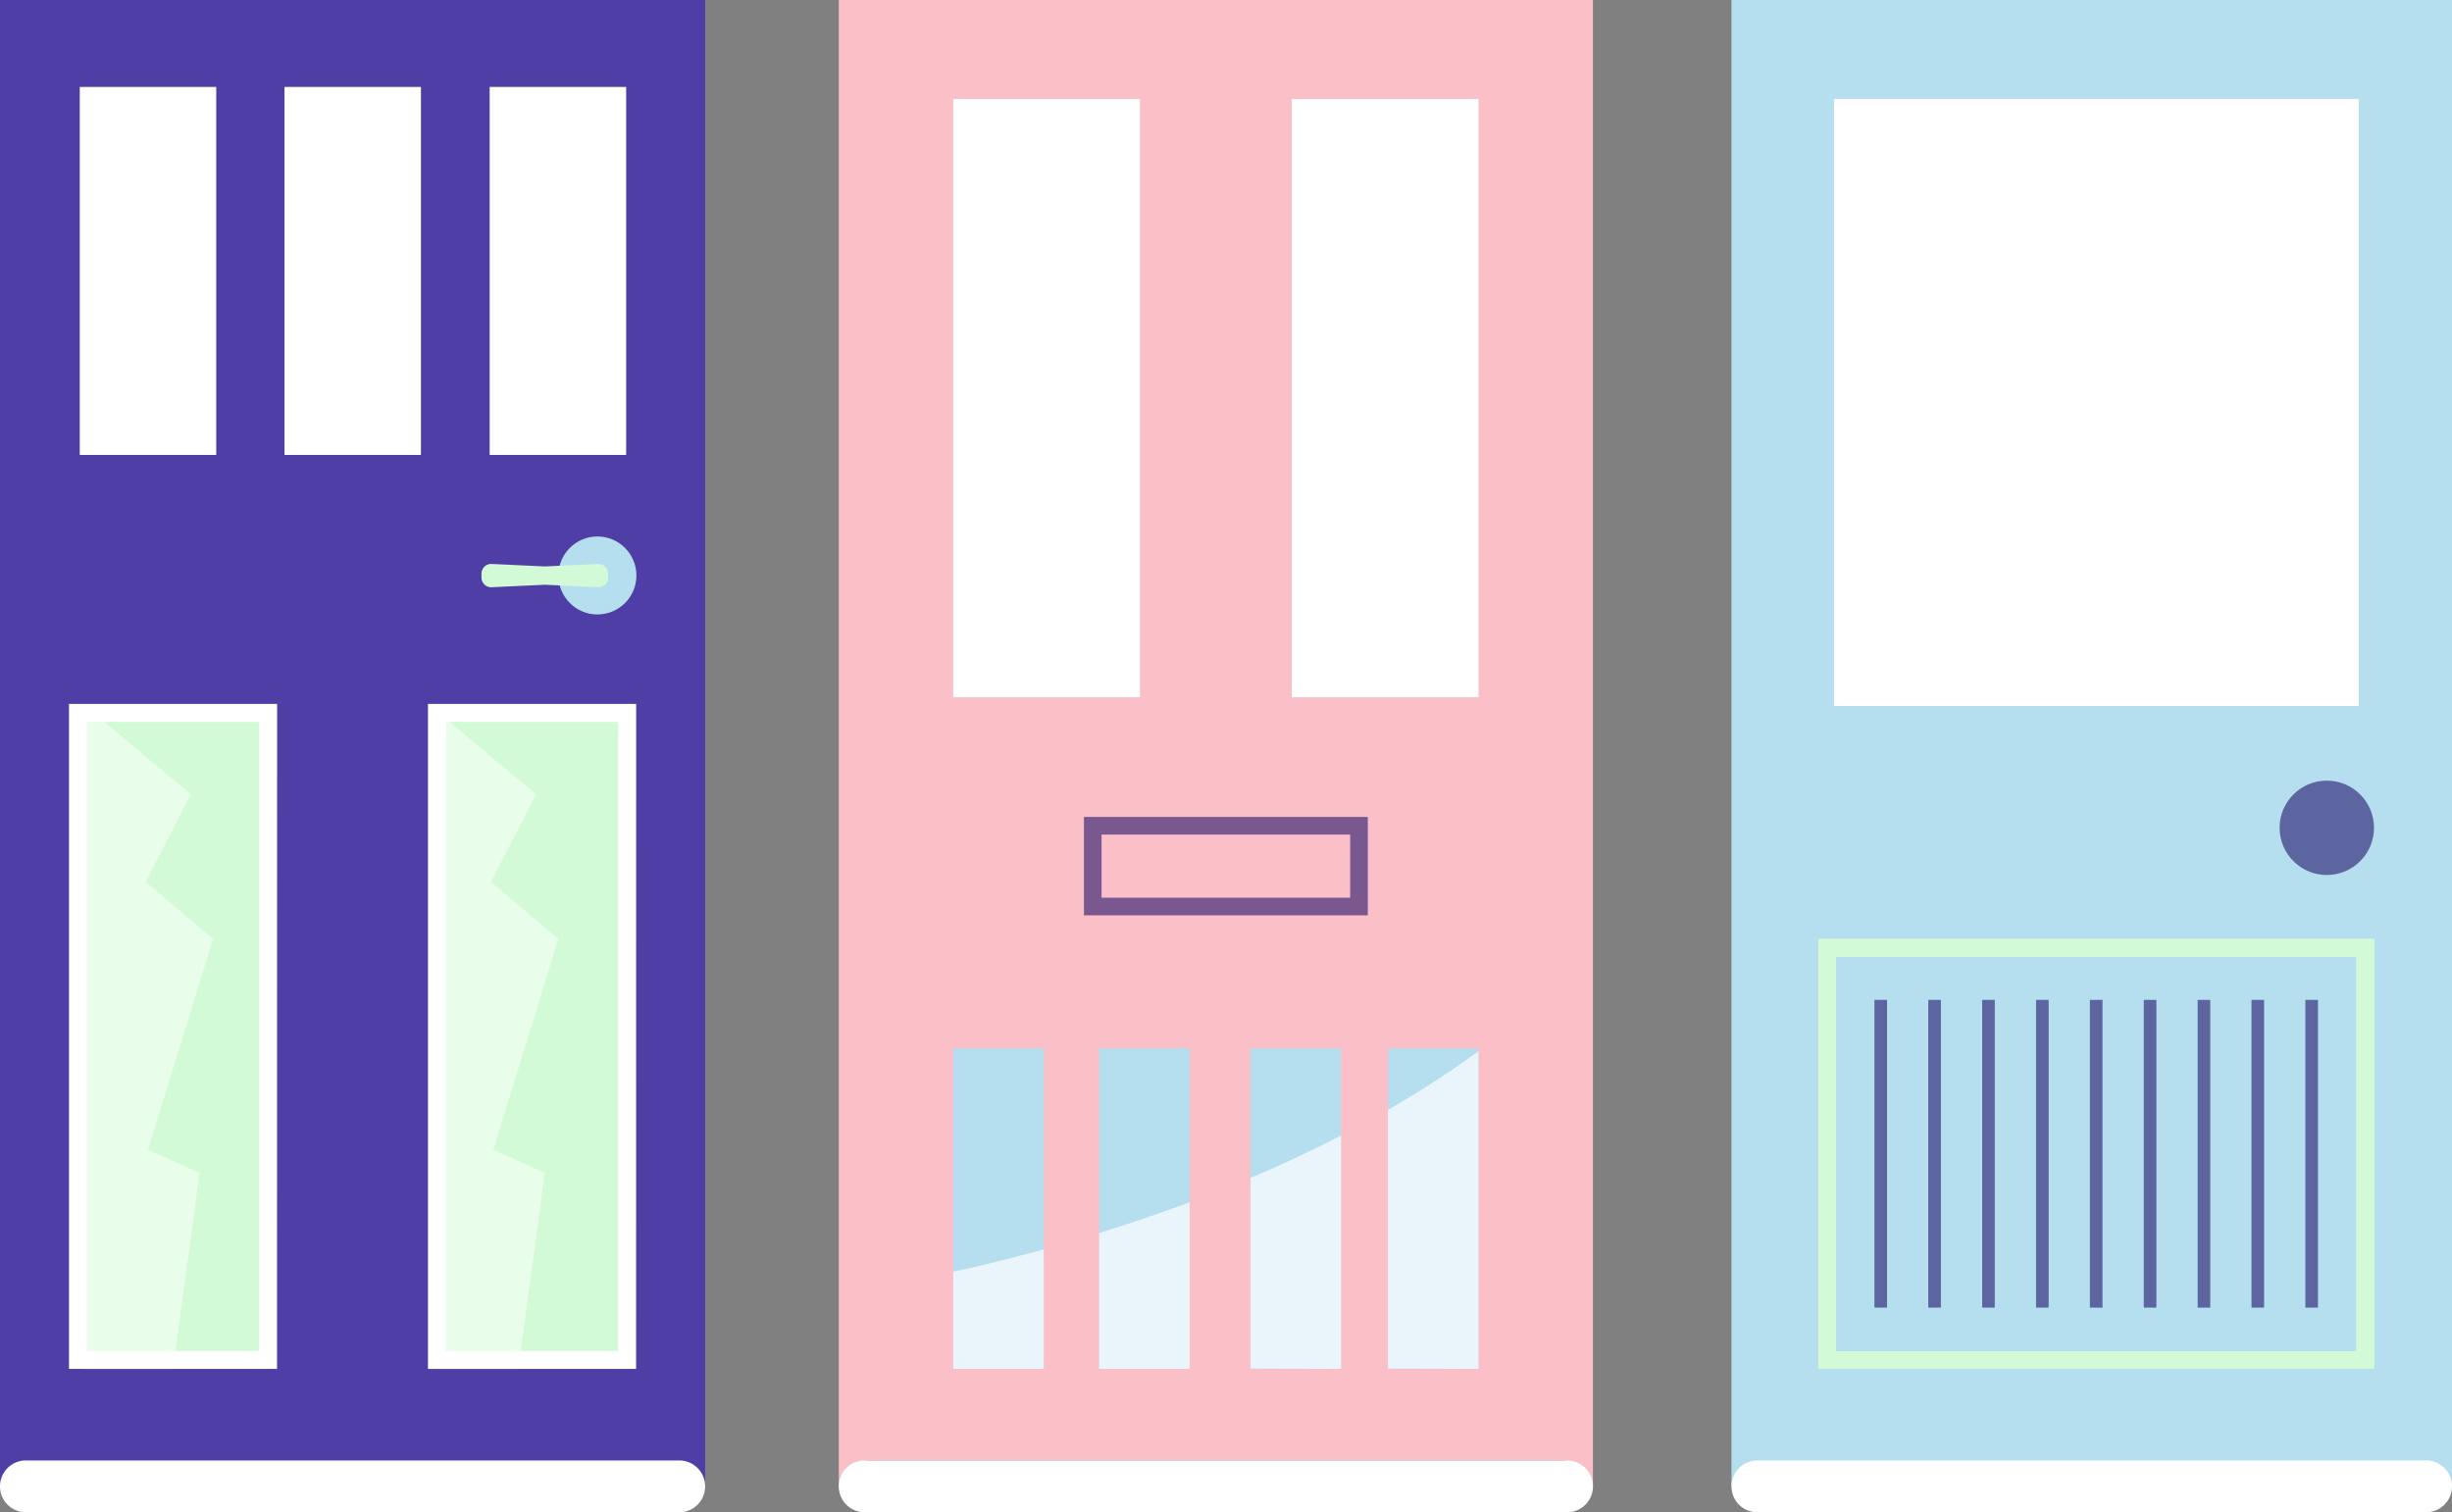 <svg id="Layer_1" data-name="Layer 1" xmlns="http://www.w3.org/2000/svg" viewBox="0 0 972.6 600"><rect x="0" y="0" width="972.6" height="600" fill="#808080" stroke="none"/><defs><style>.cls-1{fill:#b5deef;}.cls-2{fill:#fbbfc8;}.cls-3{fill:#503ea7;}.cls-12,.cls-4,.cls-9{fill:#fff;}.cls-5{fill:#d2fad6;}.cls-11,.cls-6,.cls-7{fill:none;stroke-miterlimit:10;}.cls-11,.cls-6{stroke:#23146b;}.cls-6,.cls-7{stroke-width:7px;}.cls-10,.cls-6,.cls-8{opacity:0.6;}.cls-12,.cls-6,.cls-8,.cls-9{isolation:isolate;}.cls-7{stroke:#d2fad6;}.cls-8{fill:#23146b;}.cls-9{opacity:0.5;}.cls-11{stroke-width:5px;}.cls-12{opacity:0.7;}</style></defs><title>Step3</title><path class="cls-1" d="M1008.8,604.72V15H723V604.72Z" transform="translate(-36.2 -15)"/><path class="cls-2" d="M381.33,594.45H655.74a12.42,12.42,0,0,1,12.31,10.88V15H368.91V606.86A12.46,12.46,0,0,1,381.33,594.45Z" transform="translate(-36.2 -15)"/><path class="cls-3" d="M309.29,602.79a12.27,12.27,0,0,1,6.61,1.93V15H36.2V604.72a12.31,12.31,0,0,1,6.62-1.93Z" transform="translate(-36.2 -15)"/><rect class="cls-4" x="727.49" y="39.27" width="208.07" height="240.83"/><rect class="cls-5" x="30.93" y="280.31" width="75.39" height="256.71"/><path class="cls-4" d="M139,301.42V551H70.69V301.42H139m7.12-7.13H63.57V558.12h82.52Z" transform="translate(-36.2 -15)"/><rect class="cls-5" x="173.38" y="280.31" width="75.39" height="256.71"/><path class="cls-4" d="M281.41,301.42V551H213.14V301.42h68.27m7.12-7.13H206V558.12h82.51Z" transform="translate(-36.2 -15)"/><circle class="cls-1" cx="236.97" cy="228.32" r="15.47"/><path class="cls-5" d="M273.58,238.74l-21.27,1-21.26-1a3.87,3.87,0,0,0-3.87,3.87v1.52a3.87,3.87,0,0,0,3.87,3.87l21.26-1,21.27,1a3.86,3.86,0,0,0,3.86-3.87v-1.52A3.86,3.86,0,0,0,273.58,238.74Z" transform="translate(-36.2 -15)"/><rect class="cls-4" x="112.84" y="34.49" width="54.13" height="146.01"/><rect class="cls-4" x="31.64" y="34.49" width="54.13" height="146.01"/><rect class="cls-4" x="194.23" y="34.49" width="54.13" height="146.01"/><rect class="cls-6" x="433.44" y="327.62" width="105.61" height="32.05"/><path class="cls-1" d="M548.6,291.65v0Z" transform="translate(-36.2 -15)"/><rect class="cls-4" x="512.4" y="39.27" width="74.07" height="237.37"/><path class="cls-1" d="M414.29,291.65v0Z" transform="translate(-36.2 -15)"/><rect class="cls-4" x="378.09" y="39.27" width="74.07" height="237.37"/><rect class="cls-7" x="724.74" y="376.06" width="213.46" height="163.51"/><circle class="cls-8" cx="922.94" cy="328.44" r="18.72"/><rect class="cls-4" x="727.49" y="39.27" width="208.07" height="240.83"/><polygon class="cls-5" points="721.18 372.49 728.3 379.62 934.64 379.62 934.64 536 941.77 543.12 941.77 372.49 721.18 372.49"/><polygon class="cls-9" points="169.81 279.3 212.65 315.11 194.74 349.91 221.5 372.49 195.66 456.13 216.11 465.39 205.63 543.12 169.81 543.12 169.81 279.3"/><polygon class="cls-9" points="32.86 279.3 75.7 315.11 57.79 349.91 84.55 372.49 58.71 456.13 79.16 465.39 68.68 543.12 32.86 543.12 32.86 279.3"/><g class="cls-10"><line class="cls-11" x1="746.01" y1="396.71" x2="746.01" y2="518.81"/><line class="cls-11" x1="767.37" y1="396.71" x2="767.37" y2="518.81"/><line class="cls-11" x1="788.74" y1="396.71" x2="788.74" y2="518.81"/><line class="cls-11" x1="810.11" y1="396.71" x2="810.11" y2="518.81"/><line class="cls-11" x1="831.47" y1="396.71" x2="831.47" y2="518.81"/><line class="cls-11" x1="852.84" y1="396.71" x2="852.84" y2="518.81"/><line class="cls-11" x1="874.21" y1="396.71" x2="874.21" y2="518.81"/><line class="cls-11" x1="916.94" y1="396.71" x2="916.94" y2="518.81"/><line class="cls-11" x1="895.57" y1="396.71" x2="895.57" y2="518.81"/></g><rect class="cls-1" x="378.09" y="415.94" width="35.92" height="127.18"/><rect class="cls-1" x="435.98" y="415.94" width="35.92" height="127.18"/><rect class="cls-1" x="496.01" y="415.94" width="35.92" height="127.18"/><rect class="cls-1" x="550.55" y="415.94" width="35.92" height="127.18"/><path class="cls-12" d="M450.21,558.12V510.71c-13.33,3.66-25.54,6.61-35.92,8.85v38.56Z" transform="translate(-36.2 -15)"/><path class="cls-12" d="M508.1,558.12V492c-12.41,4.58-24.42,8.65-35.91,12.21v53.92Z" transform="translate(-36.2 -15)"/><path class="cls-12" d="M568.13,558.12V465.53c-11.9,6.21-24,11.81-35.91,16.79V558l35.91.1Z" transform="translate(-36.2 -15)"/><path class="cls-12" d="M622.67,558.12V432.06a409.33,409.33,0,0,1-35.92,23.3V558l35.92.1Z" transform="translate(-36.2 -15)"/><path class="cls-4" d="M657.77,615H379.19a10.25,10.25,0,0,1-10.28-10.28h0a10.25,10.25,0,0,1,10.28-10.27H657.77a10.25,10.25,0,0,1,10.28,10.27h0A10.25,10.25,0,0,1,657.77,615Z" transform="translate(-36.2 -15)"/><path class="cls-4" d="M305.63,615H46.48A10.25,10.25,0,0,1,36.2,604.72h0a10.25,10.25,0,0,1,10.28-10.27H305.63a10.25,10.25,0,0,1,10.27,10.27h0A10.25,10.25,0,0,1,305.63,615Z" transform="translate(-36.2 -15)"/><path class="cls-4" d="M998.52,615H733.27A10.25,10.25,0,0,1,723,604.72h0a10.25,10.25,0,0,1,10.28-10.27H998.52a10.25,10.25,0,0,1,10.28,10.27h0A10.25,10.25,0,0,1,998.52,615Z" transform="translate(-36.2 -15)"/></svg>